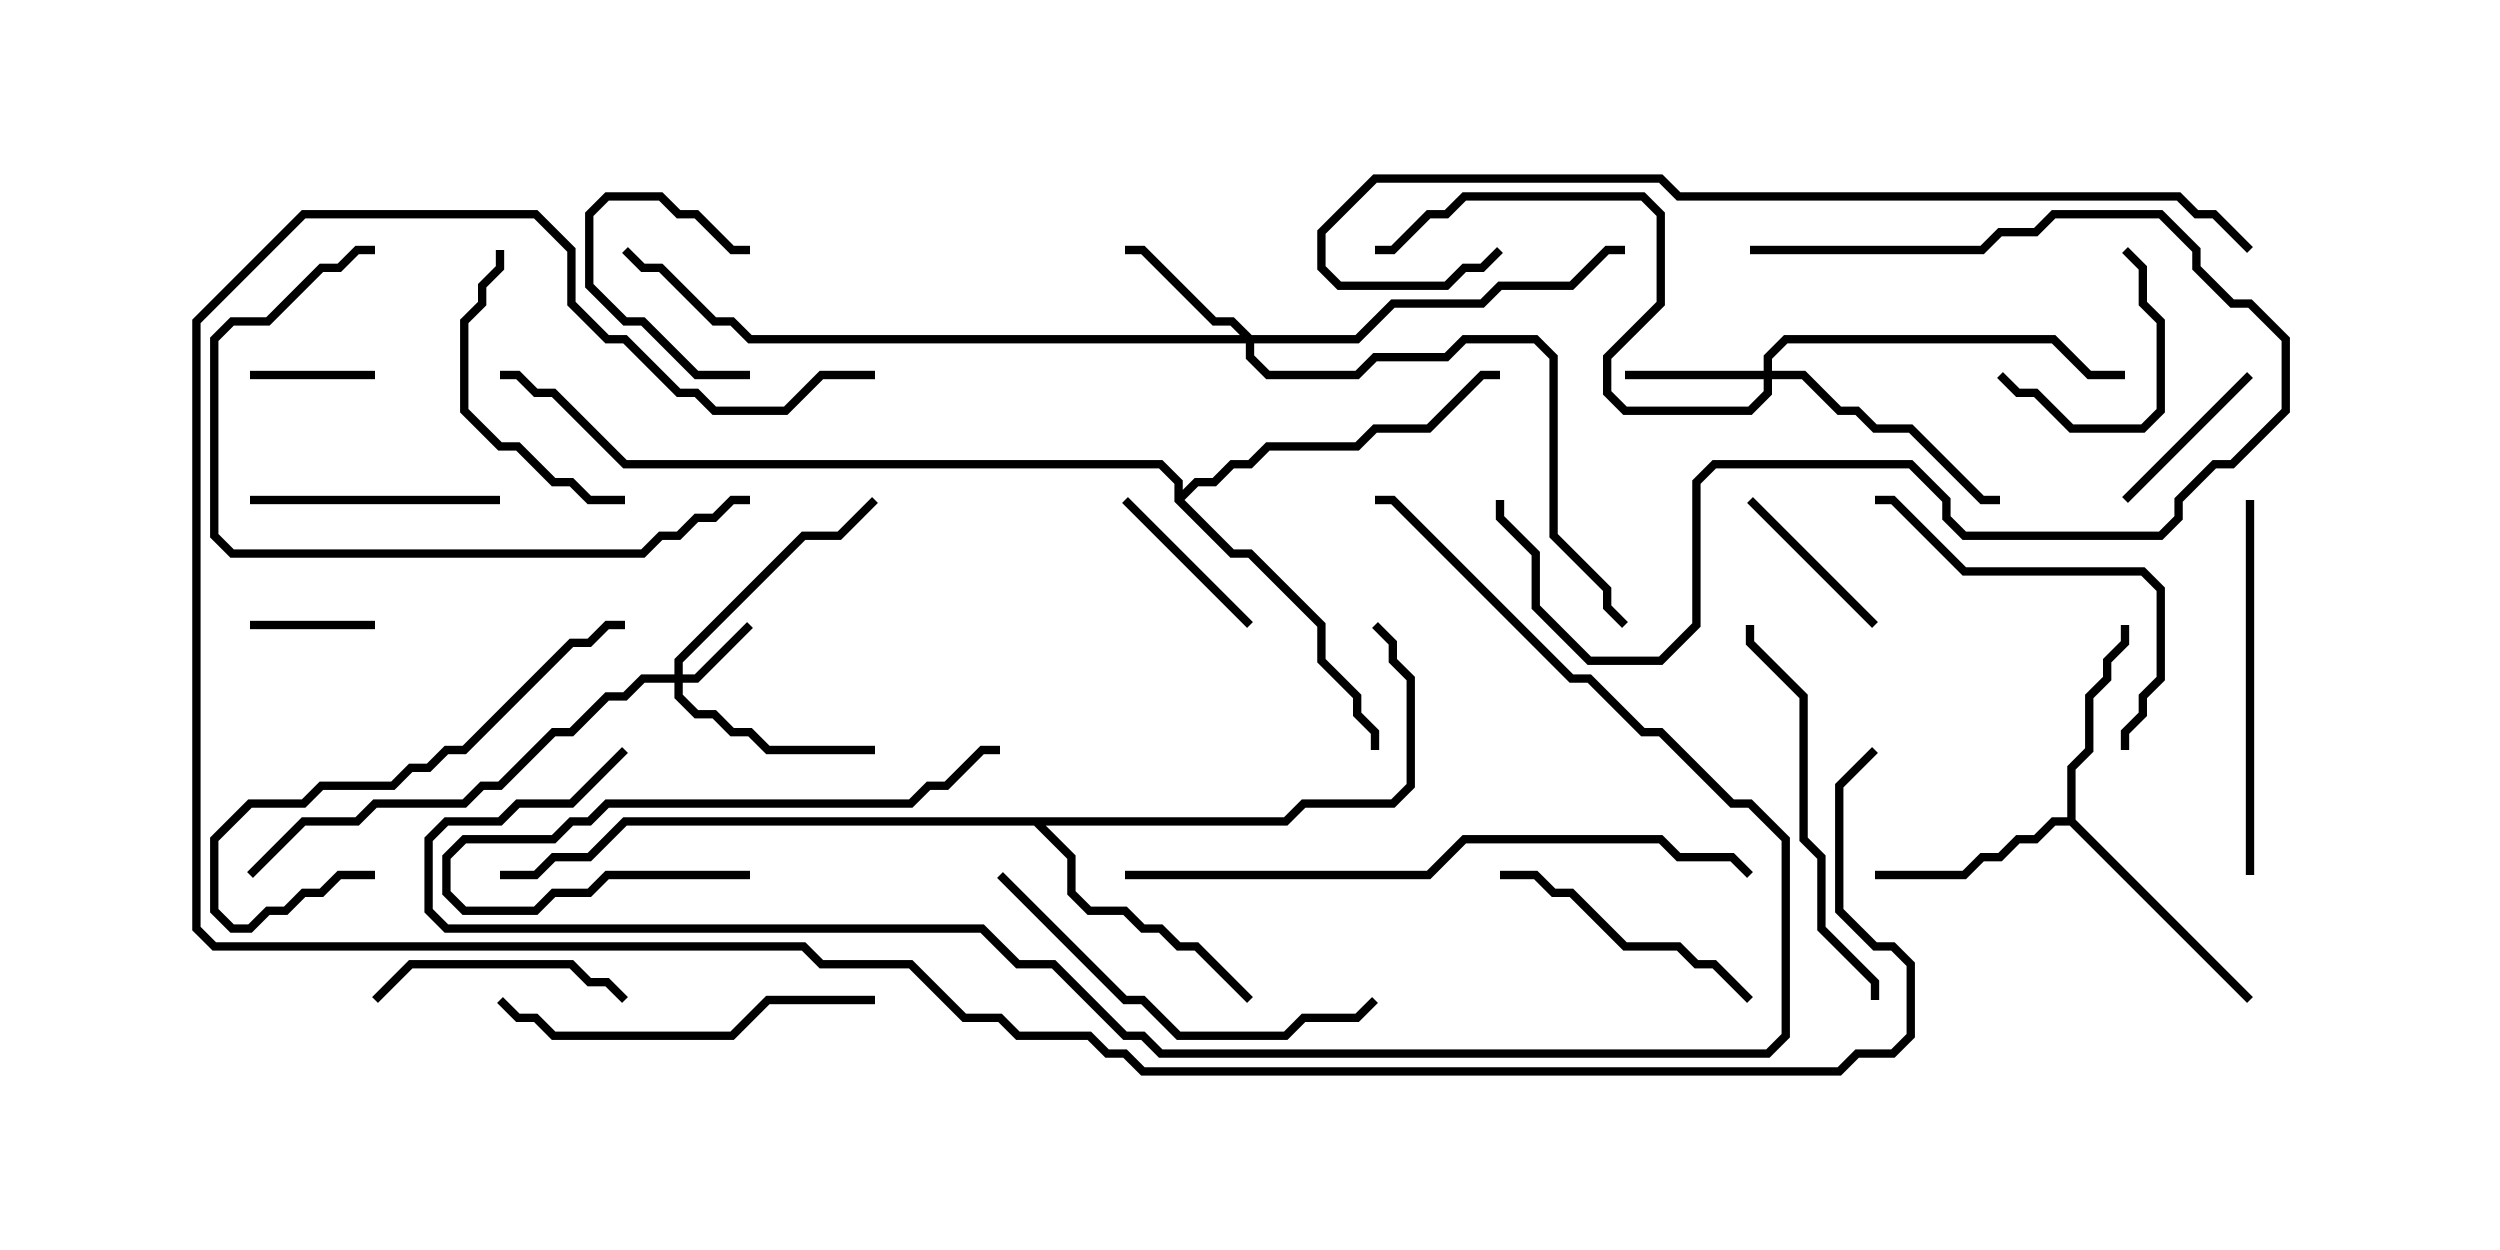 <svg version="1.1" width="30" height="15" xmlns="http://www.w3.org/2000/svg"><path d="M24.807,9.807L24.807,9.194L25.021,8.979L25.021,8.336L25.236,8.122L25.236,7.908L25.45,7.694L25.45,7.5L25.55,7.5L25.55,7.735L25.336,7.949L25.336,8.164L25.121,8.378L25.121,9.021L24.907,9.235L24.907,9.836L27.035,11.965L26.965,12.035L24.836,9.907L24.664,9.907L24.449,10.121L24.235,10.121L24.021,10.336L23.806,10.336L23.592,10.55L22.5,10.55L22.5,10.45L23.551,10.45L23.765,10.236L23.979,10.236L24.194,10.021L24.408,10.021L24.622,9.807z" stroke="none"/><path d="M15.408,9.807L15.622,9.593L16.694,9.593L16.879,9.408L16.879,8.164L16.664,7.949L16.664,7.735L16.465,7.535L16.535,7.465L16.764,7.694L16.764,7.908L16.979,8.122L16.979,9.449L16.735,9.693L15.664,9.693L15.449,9.907L12.549,9.907L12.907,10.265L12.907,10.694L13.092,10.879L13.521,10.879L13.735,11.093L13.949,11.093L14.164,11.307L14.378,11.307L15.035,11.965L14.965,12.035L14.336,11.407L14.122,11.407L13.908,11.193L13.694,11.193L13.479,10.979L13.051,10.979L12.807,10.735L12.807,10.306L12.408,9.907L7.521,9.907L7.092,10.336L6.664,10.336L6.449,10.55L6,10.55L6,10.45L6.408,10.45L6.622,10.236L7.051,10.236L7.479,9.807z" stroke="none"/><path d="M14.093,6.021L14.093,5.806L13.908,5.621L7.479,5.621L6.622,4.764L6.408,4.764L6.194,4.55L6,4.55L6,4.45L6.235,4.45L6.449,4.664L6.664,4.664L7.521,5.521L13.949,5.521L14.193,5.765L14.193,5.879L14.336,5.736L14.551,5.736L14.765,5.521L14.979,5.521L15.194,5.307L16.265,5.307L16.479,5.093L17.122,5.093L17.765,4.45L18,4.45L18,4.55L17.806,4.55L17.164,5.193L16.521,5.193L16.306,5.407L15.235,5.407L15.021,5.621L14.806,5.621L14.592,5.836L14.378,5.836L14.214,6L14.806,6.593L15.021,6.593L15.907,7.479L15.907,7.908L16.336,8.336L16.336,8.551L16.55,8.765L16.55,9L16.45,9L16.45,8.806L16.236,8.592L16.236,8.378L15.807,7.949L15.807,7.521L14.979,6.693L14.765,6.693z" stroke="none"/><path d="M8.093,8.093L8.093,7.908L9.622,6.379L10.051,6.379L10.465,5.965L10.535,6.035L10.092,6.479L9.664,6.479L8.193,7.949L8.193,8.093L8.336,8.093L8.965,7.465L9.035,7.535L8.378,8.193L8.193,8.193L8.193,8.336L8.378,8.521L8.592,8.521L8.806,8.736L9.021,8.736L9.235,8.95L10.5,8.95L10.5,9.05L9.194,9.05L8.979,8.836L8.765,8.836L8.551,8.621L8.336,8.621L8.093,8.378L8.093,8.193L7.735,8.193L7.521,8.407L7.306,8.407L6.878,8.836L6.664,8.836L6.021,9.479L5.806,9.479L5.592,9.693L4.521,9.693L4.306,9.907L3.664,9.907L3.035,10.535L2.965,10.465L3.622,9.807L4.265,9.807L4.479,9.593L5.551,9.593L5.765,9.379L5.979,9.379L6.622,8.736L6.836,8.736L7.265,8.307L7.479,8.307L7.694,8.093z" stroke="none"/><path d="M21.164,4.45L21.164,4.265L21.408,4.021L24.664,4.021L25.092,4.45L25.5,4.45L25.5,4.55L25.051,4.55L24.622,4.121L21.449,4.121L21.264,4.306L21.264,4.45L21.664,4.45L22.092,4.879L22.306,4.879L22.521,5.093L22.949,5.093L23.806,5.95L24,5.95L24,6.05L23.765,6.05L22.908,5.193L22.479,5.193L22.265,4.979L22.051,4.979L21.622,4.55L21.264,4.55L21.264,4.735L21.021,4.979L19.479,4.979L19.236,4.735L19.236,4.265L19.879,3.622L19.879,2.592L19.694,2.407L17.592,2.407L17.378,2.621L17.164,2.621L16.735,3.05L16.5,3.05L16.5,2.95L16.694,2.95L17.122,2.521L17.336,2.521L17.551,2.307L19.735,2.307L19.979,2.551L19.979,3.664L19.336,4.306L19.336,4.694L19.521,4.879L20.979,4.879L21.164,4.694L21.164,4.55L19.5,4.55L19.5,4.45z" stroke="none"/><path d="M15.021,4.021L16.265,4.021L16.694,3.593L17.765,3.593L17.979,3.379L18.836,3.379L19.265,2.95L19.5,2.95L19.5,3.05L19.306,3.05L18.878,3.479L18.021,3.479L17.806,3.693L16.735,3.693L16.306,4.121L15.05,4.121L15.05,4.265L15.235,4.45L16.265,4.45L16.479,4.236L17.336,4.236L17.551,4.021L18.449,4.021L18.693,4.265L18.693,6.408L19.336,7.051L19.336,7.265L19.535,7.465L19.465,7.535L19.236,7.306L19.236,7.092L18.593,6.449L18.593,4.306L18.408,4.121L17.592,4.121L17.378,4.336L16.521,4.336L16.306,4.55L15.194,4.55L14.95,4.306L14.95,4.121L8.979,4.121L8.765,3.907L8.551,3.907L7.908,3.264L7.694,3.264L7.465,3.035L7.535,2.965L7.735,3.164L7.949,3.164L8.592,3.807L8.806,3.807L9.021,4.021L14.879,4.021L14.765,3.907L14.551,3.907L13.694,3.05L13.5,3.05L13.5,2.95L13.735,2.95L14.592,3.807L14.806,3.807z" stroke="none"/><path d="M3,4.55L3,4.45L4.5,4.45L4.5,4.55z" stroke="none"/><path d="M3,7.55L3,7.45L4.5,7.45L4.5,7.55z" stroke="none"/><path d="M9,4.45L9,4.55L8.336,4.55L7.694,3.907L7.479,3.907L7.021,3.449L7.021,2.551L7.265,2.307L7.949,2.307L8.164,2.521L8.378,2.521L8.806,2.95L9,2.95L9,3.05L8.765,3.05L8.336,2.621L8.122,2.621L7.908,2.407L7.306,2.407L7.121,2.592L7.121,3.408L7.521,3.807L7.735,3.807L8.378,4.45z" stroke="none"/><path d="M13.465,6.035L13.535,5.965L15.035,7.465L14.965,7.535z" stroke="none"/><path d="M25.465,3.035L25.535,2.965L25.764,3.194L25.764,3.622L25.979,3.836L25.979,4.949L25.735,5.193L24.836,5.193L24.408,4.764L24.194,4.764L23.965,4.535L24.035,4.465L24.235,4.664L24.449,4.664L24.878,5.093L25.694,5.093L25.879,4.908L25.879,3.878L25.664,3.664L25.664,3.235z" stroke="none"/><path d="M25.535,6.035L25.465,5.965L26.965,4.465L27.035,4.535z" stroke="none"/><path d="M20.965,6.035L21.035,5.965L22.535,7.465L22.465,7.535z" stroke="none"/><path d="M7.535,11.965L7.465,12.035L7.265,11.836L7.051,11.836L6.836,11.621L4.949,11.621L4.535,12.035L4.465,11.965L4.908,11.521L6.878,11.521L7.092,11.736L7.306,11.736z" stroke="none"/><path d="M3,6.05L3,5.95L6,5.95L6,6.05z" stroke="none"/><path d="M18,10.55L18,10.45L18.449,10.45L18.664,10.664L18.878,10.664L19.521,11.307L20.164,11.307L20.378,11.521L20.592,11.521L21.035,11.965L20.965,12.035L20.551,11.621L20.336,11.621L20.122,11.407L19.479,11.407L18.836,10.764L18.622,10.764L18.408,10.55z" stroke="none"/><path d="M9,10.45L9,10.55L7.306,10.55L7.092,10.764L6.664,10.764L6.449,10.979L5.551,10.979L5.307,10.735L5.307,10.265L5.551,10.021L6.622,10.021L6.836,9.807L7.051,9.807L7.265,9.593L10.908,9.593L11.122,9.379L11.336,9.379L11.765,8.95L12,8.95L12,9.05L11.806,9.05L11.378,9.479L11.164,9.479L10.949,9.693L7.306,9.693L7.092,9.907L6.878,9.907L6.664,10.121L5.592,10.121L5.407,10.306L5.407,10.694L5.592,10.879L6.408,10.879L6.622,10.664L7.051,10.664L7.265,10.45z" stroke="none"/><path d="M7.5,5.95L7.5,6.05L7.051,6.05L6.836,5.836L6.622,5.836L6.194,5.407L5.979,5.407L5.521,4.949L5.521,3.836L5.736,3.622L5.736,3.408L5.95,3.194L5.95,3L6.05,3L6.05,3.235L5.836,3.449L5.836,3.664L5.621,3.878L5.621,4.908L6.021,5.307L6.235,5.307L6.664,5.736L6.878,5.736L7.092,5.95z" stroke="none"/><path d="M4.5,10.45L4.5,10.55L4.092,10.55L3.878,10.764L3.664,10.764L3.449,10.979L3.235,10.979L3.021,11.193L2.765,11.193L2.521,10.949L2.521,10.051L2.979,9.593L3.622,9.593L3.836,9.379L4.694,9.379L4.908,9.164L5.122,9.164L5.336,8.95L5.551,8.95L6.836,7.664L7.051,7.664L7.265,7.45L7.5,7.45L7.5,7.55L7.306,7.55L7.092,7.764L6.878,7.764L5.592,9.05L5.378,9.05L5.164,9.264L4.949,9.264L4.735,9.479L3.878,9.479L3.664,9.693L3.021,9.693L2.621,10.092L2.621,10.908L2.806,11.093L2.979,11.093L3.194,10.879L3.408,10.879L3.622,10.664L3.836,10.664L4.051,10.45z" stroke="none"/><path d="M25.55,9L25.45,9L25.45,8.765L25.664,8.551L25.664,8.336L25.879,8.122L25.879,7.092L25.694,6.907L23.551,6.907L22.694,6.05L22.5,6.05L22.5,5.95L22.735,5.95L23.592,6.807L25.735,6.807L25.979,7.051L25.979,8.164L25.764,8.378L25.764,8.592L25.55,8.806z" stroke="none"/><path d="M21,3.05L21,2.95L23.765,2.95L23.979,2.736L24.408,2.736L24.622,2.521L25.949,2.521L26.407,2.979L26.407,3.194L26.806,3.593L27.021,3.593L27.479,4.051L27.479,4.949L26.806,5.621L26.592,5.621L26.193,6.021L26.193,6.235L25.949,6.479L23.551,6.479L23.307,6.235L23.307,6.021L22.908,5.621L20.592,5.621L20.407,5.806L20.407,7.521L19.949,7.979L19.051,7.979L18.379,7.306L18.379,6.664L17.95,6.235L17.95,6L18.05,6L18.05,6.194L18.479,6.622L18.479,7.265L19.092,7.879L19.908,7.879L20.307,7.479L20.307,5.765L20.551,5.521L22.949,5.521L23.407,5.979L23.407,6.194L23.592,6.379L25.908,6.379L26.093,6.194L26.093,5.979L26.551,5.521L26.765,5.521L27.379,4.908L27.379,4.092L26.979,3.693L26.765,3.693L26.307,3.235L26.307,3.021L25.908,2.621L24.664,2.621L24.449,2.836L24.021,2.836L23.806,3.05z" stroke="none"/><path d="M10.5,11.95L10.5,12.05L9.235,12.05L8.806,12.479L6.622,12.479L6.408,12.264L6.194,12.264L5.965,12.035L6.035,11.965L6.235,12.164L6.449,12.164L6.664,12.379L8.765,12.379L9.194,11.95z" stroke="none"/><path d="M26.95,6L27.05,6L27.05,10.5L26.95,10.5z" stroke="none"/><path d="M11.965,10.535L12.035,10.465L13.521,11.95L13.735,11.95L14.164,12.379L15.408,12.379L15.622,12.164L16.265,12.164L16.465,11.965L16.535,12.035L16.306,12.264L15.664,12.264L15.449,12.479L14.122,12.479L13.694,12.05L13.479,12.05z" stroke="none"/><path d="M22.55,12L22.45,12L22.45,11.806L21.807,11.164L21.807,10.306L21.593,10.092L21.593,8.378L20.95,7.735L20.95,7.5L21.05,7.5L21.05,7.694L21.693,8.336L21.693,10.051L21.907,10.265L21.907,11.122L22.55,11.765z" stroke="none"/><path d="M4.5,2.95L4.5,3.05L4.306,3.05L4.092,3.264L3.878,3.264L3.235,3.907L2.806,3.907L2.621,4.092L2.621,6.408L2.806,6.593L7.694,6.593L7.908,6.379L8.122,6.379L8.336,6.164L8.551,6.164L8.765,5.95L9,5.95L9,6.05L8.806,6.05L8.592,6.264L8.378,6.264L8.164,6.479L7.949,6.479L7.735,6.693L2.765,6.693L2.521,6.449L2.521,4.051L2.765,3.807L3.194,3.807L3.836,3.164L4.051,3.164L4.265,2.95z" stroke="none"/><path d="M13.5,10.55L13.5,10.45L17.122,10.45L17.551,10.021L19.949,10.021L20.164,10.236L20.806,10.236L21.035,10.465L20.965,10.535L20.765,10.336L20.122,10.336L19.908,10.121L17.592,10.121L17.164,10.55z" stroke="none"/><path d="M27.035,2.965L26.965,3.035L26.551,2.621L26.336,2.621L26.122,2.407L20.122,2.407L19.908,2.193L16.521,2.193L15.907,2.806L15.907,3.194L16.092,3.379L17.336,3.379L17.551,3.164L17.765,3.164L17.965,2.965L18.035,3.035L17.806,3.264L17.592,3.264L17.378,3.479L16.051,3.479L15.807,3.235L15.807,2.765L16.479,2.093L19.949,2.093L20.164,2.307L26.164,2.307L26.378,2.521L26.592,2.521z" stroke="none"/><path d="M7.465,8.965L7.535,9.035L6.878,9.693L6.235,9.693L6.021,9.907L5.378,9.907L5.193,10.092L5.193,10.908L5.378,11.093L11.806,11.093L12.235,11.521L12.664,11.521L13.521,12.379L13.735,12.379L13.949,12.593L21.194,12.593L21.379,12.408L21.379,10.092L20.979,9.693L20.765,9.693L19.908,8.836L19.694,8.836L19.051,8.193L18.836,8.193L16.694,6.05L16.5,6.05L16.5,5.95L16.735,5.95L18.878,8.093L19.092,8.093L19.735,8.736L19.949,8.736L20.806,9.593L21.021,9.593L21.479,10.051L21.479,12.449L21.235,12.693L13.908,12.693L13.694,12.479L13.479,12.479L12.622,11.621L12.194,11.621L11.765,11.193L5.336,11.193L5.093,10.949L5.093,10.051L5.336,9.807L5.979,9.807L6.194,9.593L6.836,9.593z" stroke="none"/><path d="M10.5,4.45L10.5,4.55L9.878,4.55L9.449,4.979L8.551,4.979L8.336,4.764L8.122,4.764L7.479,4.121L7.265,4.121L6.807,3.664L6.807,3.021L6.408,2.621L3.664,2.621L2.407,3.878L2.407,11.122L2.592,11.307L9.664,11.307L9.878,11.521L10.949,11.521L11.592,12.164L12.021,12.164L12.235,12.379L13.092,12.379L13.306,12.593L13.521,12.593L13.735,12.807L22.051,12.807L22.265,12.593L22.694,12.593L22.879,12.408L22.879,11.592L22.694,11.407L22.479,11.407L22.021,10.949L22.021,9.408L22.465,8.965L22.535,9.035L22.121,9.449L22.121,10.908L22.521,11.307L22.735,11.307L22.979,11.551L22.979,12.449L22.735,12.693L22.306,12.693L22.092,12.907L13.694,12.907L13.479,12.693L13.265,12.693L13.051,12.479L12.194,12.479L11.979,12.264L11.551,12.264L10.908,11.621L9.836,11.621L9.622,11.407L2.551,11.407L2.307,11.164L2.307,3.836L3.622,2.521L6.449,2.521L6.907,2.979L6.907,3.622L7.306,4.021L7.521,4.021L8.164,4.664L8.378,4.664L8.592,4.879L9.408,4.879L9.836,4.45z" stroke="none"/></svg>